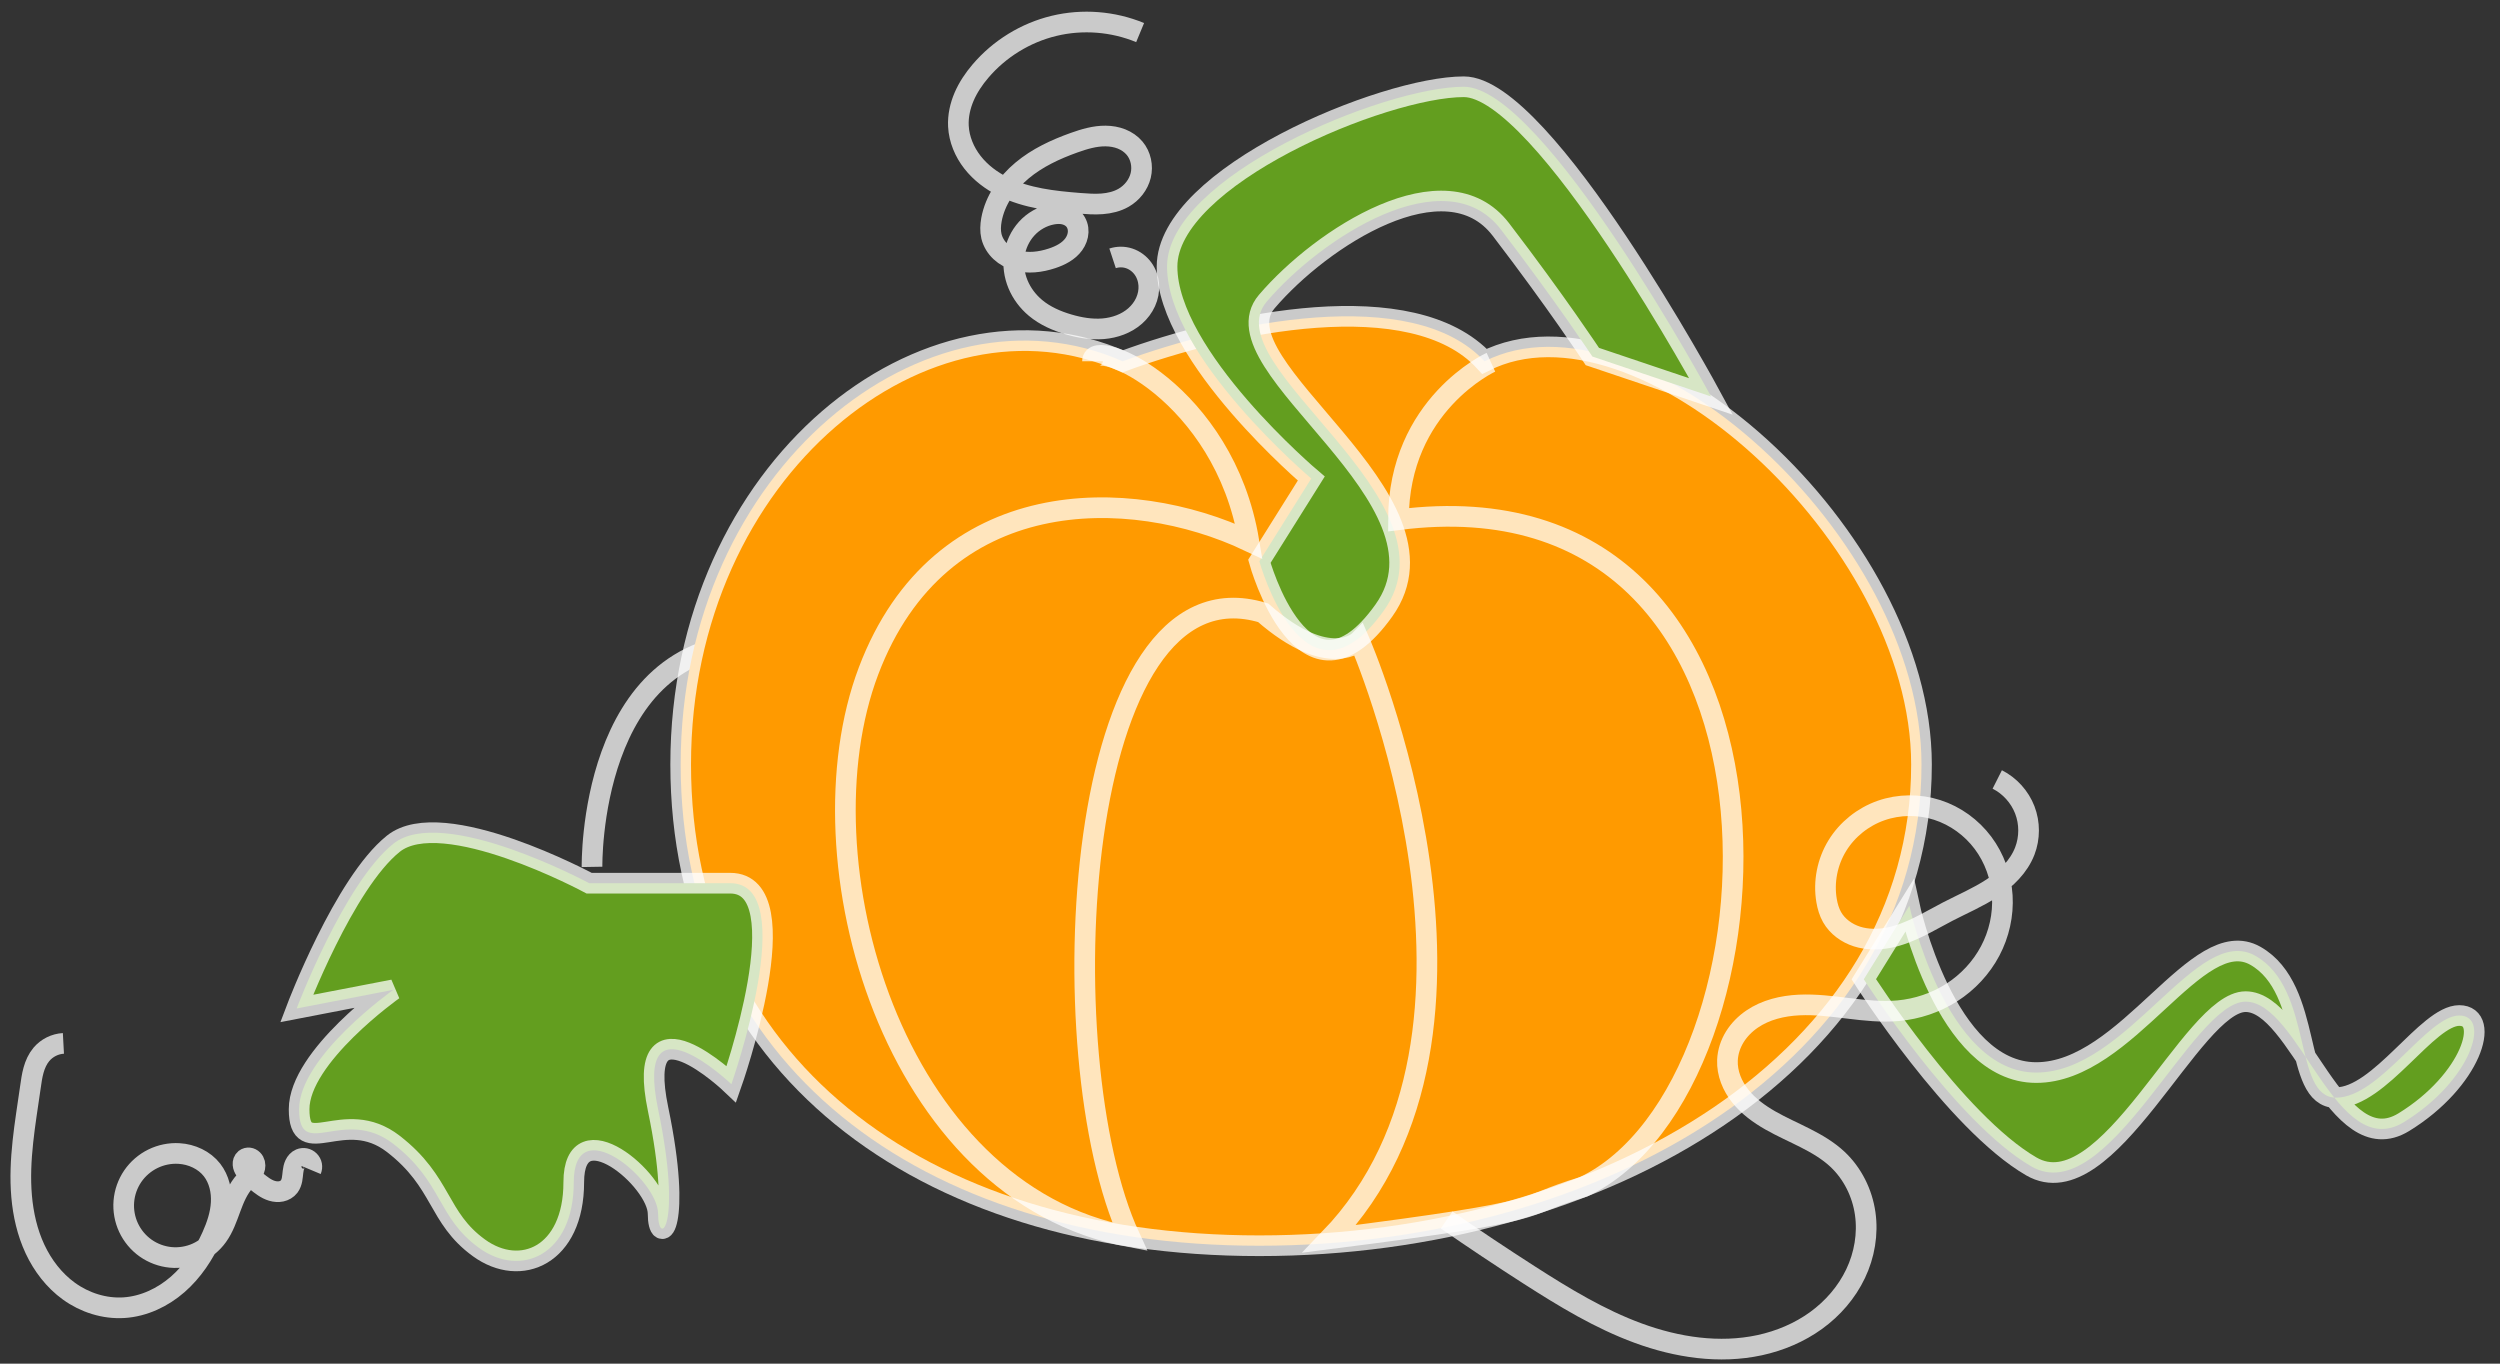 <?xml version="1.0" encoding="UTF-8" standalone="no"?>
<svg width="121px" height="66px" viewBox="0 0 121 66" version="1.1" xmlns="http://www.w3.org/2000/svg" xmlns:xlink="http://www.w3.org/1999/xlink" xmlns:sketch="http://www.bohemiancoding.com/sketch/ns">
    <rect x="0" y="0" width="121" height="66" fill="#333333" stroke="none"/>
    <!-- Generator: Sketch 3.0.4 (8053) - http://www.bohemiancoding.com/sketch -->
    <title>pumpkin</title>
    <desc>Created with Sketch.</desc>
    <defs></defs>
    <g id="Page-1" stroke="none" stroke-width="1" fill="none" fill-rule="evenodd" sketch:type="MSPage">
        <g id="Desktop-HD-6" sketch:type="MSArtboardGroup" transform="translate(-284, -655)" stroke-opacity="0.74" stroke="#FFFFFF">
            <g id="pumpkin" sketch:type="MSLayerGroup" transform="translate(285, 656)">
                <path d="M27.654,40.957 C27.654,40.957 27.464,30.124 35.665,30.124" id="Path-1240" sketch:type="MSShapeGroup"></path>
                <path d="M59.953,59.294 C76.521,59.294 92,50.359 92,36 C92,24.955 78.349,12.704 70.85,16.489 C67.369,12.704 58.408,14.615 53.337,16.489 C43.89,12.308 31.945,21.641 31.945,36 C31.945,50.359 43.384,59.294 59.953,59.294 Z" id="Oval-90" fill="#FF9A00" sketch:type="MSShapeGroup"></path>
                <path d="M59.953,26.168 C59.953,26.168 62.108,33.972 65.978,28.551 C69.847,23.129 57.659,16.705 60.312,13.596 C62.965,10.487 68.971,6.619 71.643,10.108 C74.315,13.596 76.071,16.256 76.071,16.256 L81.816,18.191 C81.816,18.191 73.717,3.199 69.847,3.199 C65.978,3.199 55.485,7.551 55.485,11.904 C55.485,16.256 62.466,22.161 62.466,22.161 C62.466,22.161 59.953,26.168 59.953,26.168 Z" id="Path-1236" fill="#639E1F" sketch:type="MSShapeGroup"></path>
                <path d="M51.877,16.484 C51.877,15.246 58.244,17.996 59.445,25.193 C53.679,22.469 44.489,22.348 41.036,31.477 C37.583,40.605 42.201,56.737 53.679,58.863 C49.661,50.17 50.858,25.839 60.136,28.658 C63.355,31.477 64.793,30.012 64.793,30.012 C64.793,30.012 73.032,48.915 63.355,58.957 C74.579,57.524 72.159,57.493 75.652,56.438 C85.876,51.587 87.222,21.524 66.685,24.154 C66.685,18.578 71.16,16.532 71.16,16.532" id="Path-1237" sketch:type="MSShapeGroup"></path>
                <path d="M91.414,42.837 C91.414,42.837 93.143,50.912 97.553,50.912 C101.964,50.912 105.332,43.649 108.163,45.262 C110.995,46.875 109.952,52.126 112.068,52.126 C114.184,52.126 116.479,48.151 118.029,48.151 C119.578,48.151 118.624,51.298 115.346,53.312 C112.068,55.325 110.29,47.48 107.687,47.48 C105.084,47.48 101.01,57.595 97.315,55.454 C93.62,53.312 89.208,46.397 89.208,46.397 L91.414,42.837 Z" id="Path-1238" fill="#639E1F" sketch:type="MSShapeGroup"></path>
                <path d="M27.515,41.746 C27.515,41.746 20.422,37.927 18.037,39.837 C15.653,41.746 13.358,47.81 13.358,47.81 L18.037,46.907 C18.037,46.907 13.477,50.132 13.477,52.687 C13.477,55.242 15.638,52.507 18.037,54.364 C20.437,56.221 20.155,57.925 22.18,59.396 C24.206,60.867 26.77,59.756 26.77,56.221 C26.77,52.687 30.852,56.092 30.852,57.744 C30.852,59.396 32.048,58.42 30.852,52.687 C29.657,46.954 34.399,51.474 34.399,51.474 C34.399,51.474 37.827,41.746 34.34,41.746 C30.852,41.746 27.515,41.746 27.515,41.746 Z" id="Path-1239" fill="#639E1F" sketch:type="MSShapeGroup"></path>
                <path d="M95.667,36.726 C96.273,37.032 96.758,37.569 97.001,38.202 C97.245,38.835 97.244,39.558 97,40.191 C96.708,40.947 96.095,41.54 95.417,41.986 C94.74,42.431 93.989,42.749 93.269,43.122 C92.344,43.602 91.445,44.182 90.422,44.384 C89.911,44.485 89.373,44.485 88.877,44.327 C88.381,44.168 87.929,43.842 87.672,43.389 C87.533,43.143 87.453,42.867 87.406,42.589 C87.251,41.679 87.444,40.717 87.926,39.93 C88.408,39.143 89.171,38.536 90.042,38.23 C90.913,37.924 91.884,37.919 92.762,38.202 C93.64,38.485 94.422,39.053 94.975,39.791 C95.529,40.53 95.853,41.435 95.91,42.356 C95.966,43.277 95.757,44.211 95.325,45.026 C94.894,45.842 94.243,46.538 93.466,47.037 C92.69,47.535 91.789,47.836 90.87,47.919 C89.273,48.064 87.676,47.565 86.074,47.642 C85.272,47.681 84.46,47.873 83.798,48.325 C83.467,48.551 83.177,48.841 82.966,49.182 C82.755,49.523 82.625,49.917 82.609,50.318 C82.584,50.945 82.84,51.563 83.232,52.054 C83.624,52.545 84.143,52.921 84.689,53.232 C85.781,53.853 87.023,54.254 87.939,55.114 C88.666,55.798 89.134,56.744 89.275,57.732 C89.417,58.721 89.24,59.747 88.81,60.648 C88.381,61.55 87.706,62.327 86.897,62.913 C86.088,63.498 85.148,63.894 84.173,64.106 C82.221,64.529 80.165,64.214 78.29,63.525 C76.416,62.837 74.696,61.789 73.015,60.711 C71.667,59.846 70.334,58.958 69.018,58.046" id="path3294" sketch:type="MSShapeGroup"></path>
                <path d="M54.182,0.577 C52.873,0.035 51.391,-0.081 50.014,0.252 C48.637,0.584 47.371,1.363 46.453,2.443 C46.136,2.816 45.858,3.227 45.664,3.677 C45.471,4.127 45.362,4.618 45.387,5.108 C45.42,5.742 45.677,6.356 46.069,6.856 C46.46,7.357 46.981,7.748 47.55,8.031 C48.687,8.598 49.984,8.738 51.25,8.839 C51.613,8.867 51.978,8.894 52.34,8.866 C52.703,8.838 53.067,8.753 53.382,8.572 C53.787,8.34 54.101,7.945 54.211,7.491 C54.32,7.037 54.215,6.531 53.915,6.174 C53.747,5.973 53.523,5.822 53.28,5.725 C53.037,5.629 52.774,5.586 52.512,5.583 C51.989,5.578 51.477,5.731 50.984,5.907 C50.084,6.229 49.202,6.639 48.469,7.252 C47.735,7.864 47.157,8.698 46.986,9.638 C46.939,9.902 46.924,10.177 46.986,10.438 C47.055,10.722 47.216,10.982 47.43,11.181 C47.644,11.381 47.909,11.522 48.191,11.603 C48.753,11.765 49.362,11.688 49.918,11.504 C50.322,11.37 50.724,11.167 50.972,10.821 C51.096,10.648 51.176,10.441 51.184,10.228 C51.193,10.015 51.125,9.798 50.984,9.638 C50.857,9.494 50.677,9.404 50.489,9.364 C50.301,9.325 50.106,9.336 49.918,9.372 C49.447,9.461 49.011,9.713 48.689,10.068 C48.367,10.422 48.16,10.877 48.09,11.351 C48.021,11.825 48.088,12.316 48.271,12.759 C48.454,13.202 48.751,13.595 49.118,13.902 C49.579,14.287 50.142,14.532 50.717,14.701 C51.26,14.861 51.829,14.958 52.393,14.912 C52.957,14.865 53.519,14.667 53.943,14.292 C54.155,14.104 54.331,13.874 54.447,13.616 C54.564,13.358 54.62,13.072 54.601,12.79 C54.582,12.507 54.487,12.229 54.321,12 C54.155,11.771 53.918,11.592 53.649,11.504 C53.391,11.419 53.107,11.419 52.849,11.504" id="path3334" sketch:type="MSShapeGroup"></path>
                <path d="M2.069,49.5 C1.661,49.522 1.265,49.72 1.003,50.033 C0.82,50.251 0.702,50.518 0.625,50.792 C0.548,51.067 0.51,51.35 0.47,51.632 C0.221,53.38 -0.106,55.139 0.046,56.898 C0.122,57.777 0.32,58.651 0.693,59.451 C1.067,60.251 1.62,60.975 2.335,61.492 C3.102,62.047 4.056,62.352 5,62.292 C5.961,62.23 6.878,61.796 7.603,61.163 C8.328,60.53 8.871,59.706 9.264,58.827 C9.493,58.316 9.675,57.774 9.706,57.215 C9.738,56.655 9.608,56.072 9.264,55.629 C8.887,55.144 8.278,54.866 7.665,54.83 C7.231,54.804 6.79,54.893 6.4,55.085 C6.009,55.277 5.669,55.571 5.424,55.93 C5.179,56.29 5.029,56.714 4.994,57.147 C4.959,57.581 5.038,58.023 5.222,58.417 C5.406,58.812 5.694,59.157 6.049,59.408 C6.405,59.659 6.826,59.815 7.259,59.857 C7.692,59.898 8.136,59.825 8.532,59.645 C8.928,59.465 9.276,59.181 9.53,58.827 C9.822,58.422 9.985,57.941 10.158,57.473 C10.331,57.004 10.525,56.53 10.863,56.162 C10.955,56.062 11.057,55.971 11.145,55.867 C11.233,55.764 11.308,55.644 11.334,55.511 C11.347,55.444 11.348,55.374 11.332,55.308 C11.316,55.242 11.283,55.18 11.234,55.132 C11.186,55.084 11.122,55.051 11.055,55.043 C10.987,55.036 10.916,55.054 10.863,55.096 C10.825,55.127 10.796,55.169 10.779,55.214 C10.763,55.26 10.757,55.31 10.761,55.358 C10.768,55.456 10.81,55.547 10.863,55.629 C10.999,55.842 11.2,56.004 11.396,56.162 C11.632,56.353 11.874,56.55 12.165,56.636 C12.31,56.679 12.466,56.693 12.615,56.661 C12.763,56.629 12.903,56.549 12.995,56.429 C13.07,56.33 13.111,56.209 13.135,56.087 C13.158,55.965 13.166,55.84 13.181,55.717 C13.196,55.594 13.219,55.469 13.273,55.357 C13.326,55.245 13.413,55.145 13.528,55.096 C13.602,55.065 13.685,55.056 13.764,55.071 C13.843,55.087 13.918,55.126 13.974,55.183 C14.031,55.24 14.071,55.314 14.086,55.393 C14.101,55.472 14.092,55.555 14.061,55.629" id="path3390" sketch:type="MSShapeGroup"></path>
            </g>
        </g>
    </g>
</svg>